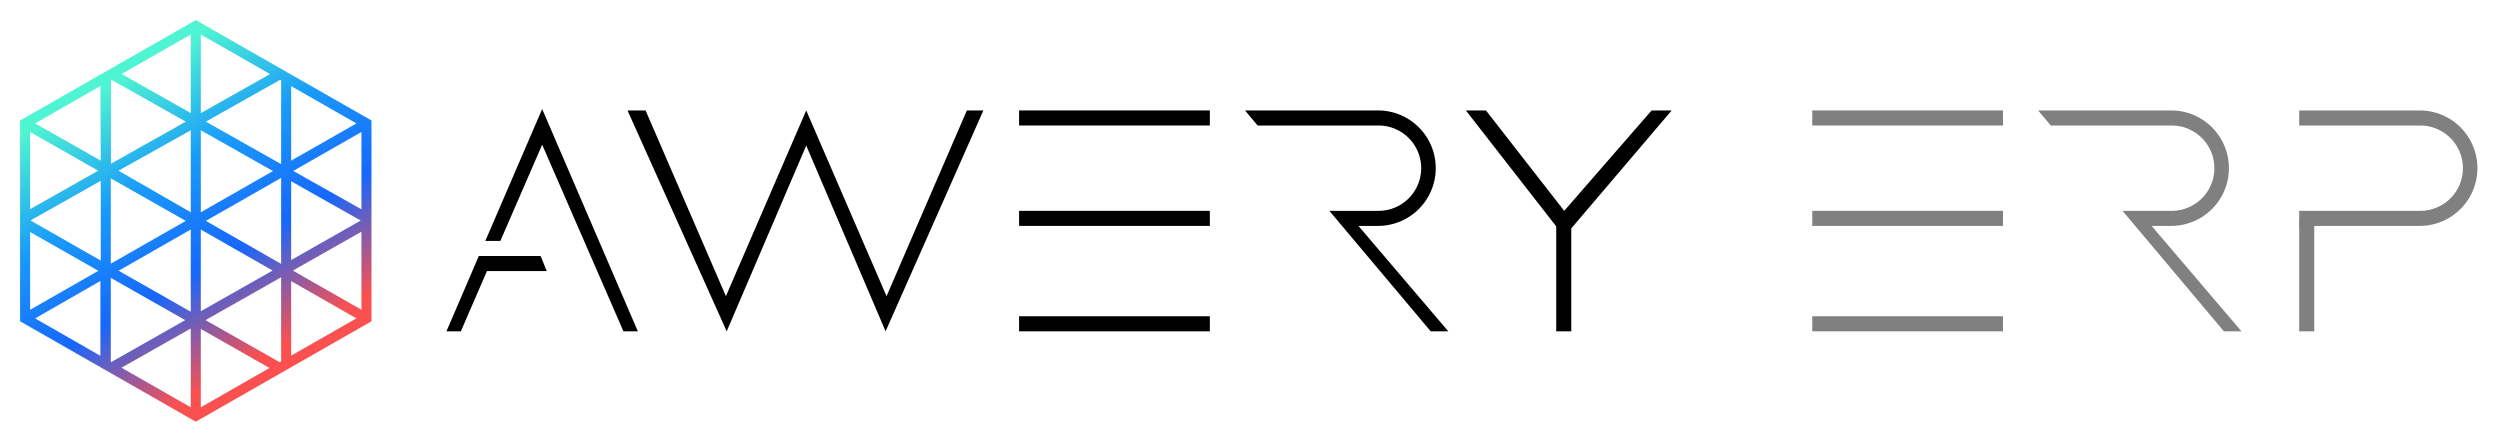 <svg id="Layer_1" data-name="Layer 1" xmlns="http://www.w3.org/2000/svg" xmlns:xlink="http://www.w3.org/1999/xlink" viewBox="0 0 498 88"><defs><style>.cls-1{fill:gray;}.cls-2{fill:url(#linear-gradient);}</style><linearGradient id="linear-gradient" x1="56.41" y1="74.16" x2="21.59" y2="13.84" gradientUnits="userSpaceOnUse"><stop offset="0.07" stop-color="#fa5050"/><stop offset="0.37" stop-color="#1767fc"/><stop offset="0.66" stop-color="#199bf9"/><stop offset="0.96" stop-color="#4ff4d2"/></linearGradient></defs><title>Awery ERP</title><rect x="203" y="22" width="38" height="3"/><polygon points="195.89 22 192.6 22 176.6 59 160.6 22 144.6 59 128.6 22 125 22 144.76 66 160.6 29 176.41 66 195.89 22"/><polygon points="333 22 329 22 311.59 42 296 22 292 22 310 45.1 310 66 313 66 313 45.49 333 22"/><rect x="203" y="63" width="38" height="3"/><rect x="203" y="42" width="38" height="3"/><path d="M108,21.72,96.67,48h3L108,28.82,124.19,66h2.87ZM95.38,51,88.93,66h2.87L97,54h11.92l-1.23-3Z"/><path d="M270.6,45h3.9a11.5,11.5,0,0,0,0-23H248l2.52,3h24.08a8.5,8.5,0,0,1,0,17h-9.79L285,66h3.5Z"/><rect class="cls-1" x="458" y="44" width="3" height="22"/><rect class="cls-1" x="361" y="22" width="38" height="3"/><rect class="cls-1" x="361" y="63" width="38" height="3"/><rect class="cls-1" x="361" y="42" width="38" height="3"/><path class="cls-1" d="M428.6,45h3.9a11.5,11.5,0,0,0,0-23H406l2.52,3h24.08a8.5,8.5,0,0,1,0,17h-9.79L443,66h3.5Z"/><path class="cls-1" d="M482,22H458v3h24.11a8.5,8.5,0,0,1,0,17H458v3h24a11.5,11.5,0,0,0,0-23Z"/><path class="cls-2" d="M39,4,4,24V64L39,84,74,64V24ZM71,24.58,58,32V17.16ZM55.7,72.15,40.94,63.77,56,55.23V72ZM20.07,51.91l-14-8,14-7.9Zm2,20.11V55.35l14.82,8.42L22.21,72.1Zm.14-56.12L37,24.23l-14.9,8.39V16ZM23.6,34,38,25.95V42.28ZM37,44,22.07,52.52v-17ZM23.63,53.93,38,45.72V62.1ZM40,42.28V25.95l14.37,8.12Zm16-6.84V52.56L41,44ZM40,45.72l14.3,8.17L40,62Zm1-21.49,14.78-8.32L56,16V32.69ZM58,36.11l13.85,7.82L58,51.8ZM53.8,14.76,40,22.53V6.87ZM38,6.87V22.52L24.23,14.74ZM20.07,32,7,24.58l13-7.45ZM6,26.29,19.55,34,6,41.66ZM6,46.22l13.59,7.72L6,61.71Zm1,17.2,13-7.45V70.88Zm17.2,9.83L38,65.44V81.13ZM40,81.13V65.53l13.68,7.77ZM58,56l13,7.42L58,70.84Zm14,5.7L58.34,53.9,72,46.15Zm0-20L58.42,34.05,72,26.29Z"/></svg>